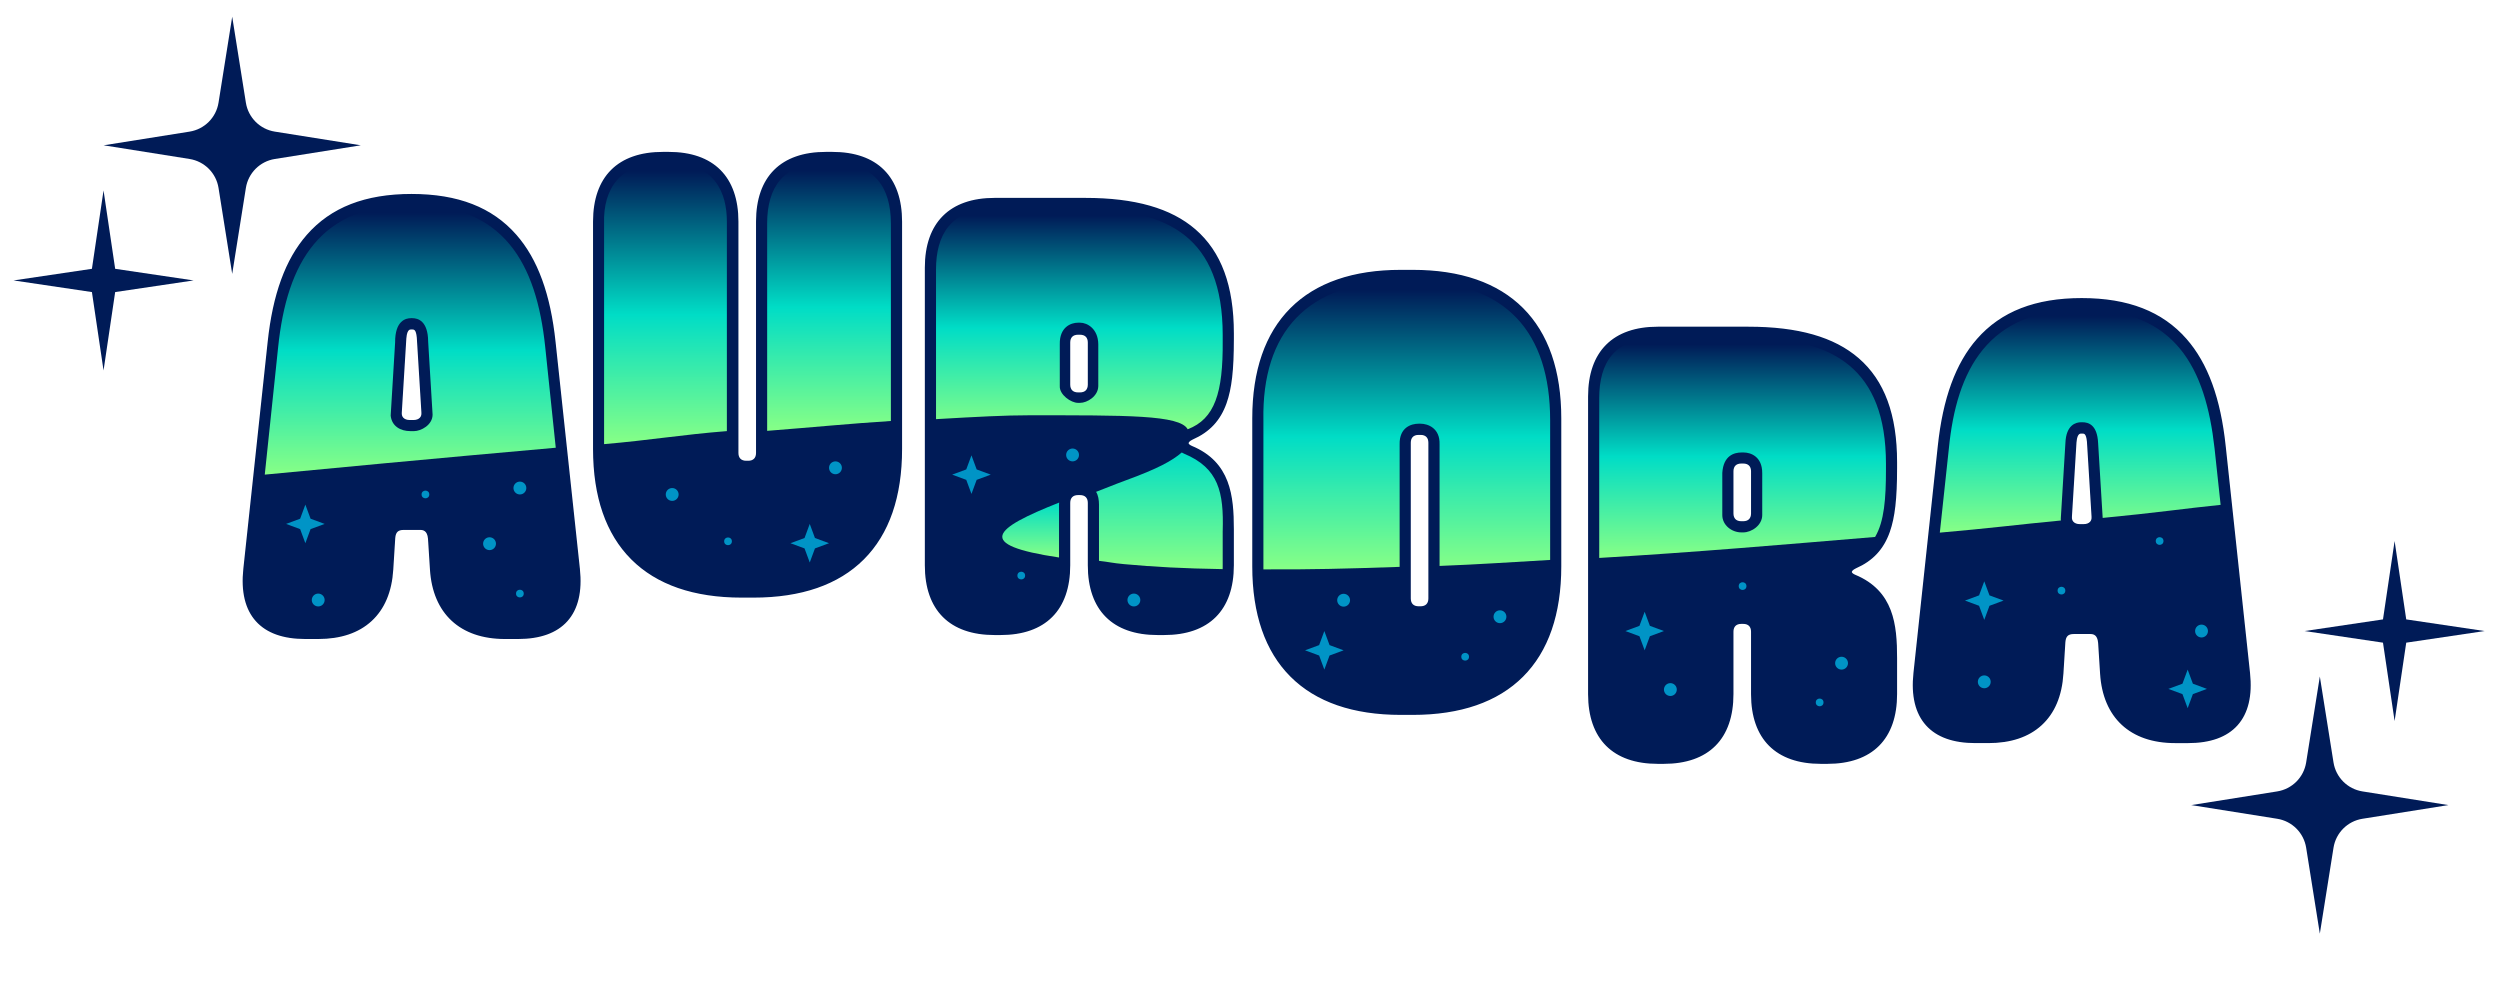 <svg viewBox="185.017 245.521 1555.006 613.44" xmlns:xlink="http://www.w3.org/1999/xlink" xmlns="http://www.w3.org/2000/svg" style="max-height: 500px" width="1555.006" height="613.44">
  <defs>
    <style>
      .cls-1 {
        fill: none;
        stroke: #001b57;
      }

      .cls-2 {
        fill: url(#linear-gradient-2);
      }

      .cls-3 {
        fill: url(#linear-gradient-4);
      }

      .cls-4 {
        fill: url(#linear-gradient-3);
      }

      .cls-5 {
        fill: url(#linear-gradient-5);
      }

      .cls-6 {
        fill: #0094c6;
      }

      .cls-7 {
        fill: url(#linear-gradient-8);
      }

      .cls-8 {
        fill: #001b57;
      }

      .cls-9 {
        fill: url(#linear-gradient-7);
      }

      .cls-10 {
        fill: url(#linear-gradient-9);
      }

      .cls-11 {
        fill: url(#linear-gradient-6);
      }

      .cls-12 {
        fill: url(#linear-gradient);
      }
    </style>
    <linearGradient gradientUnits="userSpaceOnUse" y2="540.75" x2="440.2" y1="372.86" x1="440.2" id="linear-gradient">
      <stop stop-color="#001b57" offset=".03"/>
      <stop stop-color="#00ddc6" offset=".54"/>
      <stop stop-color="#87ff86" offset="1"/>
    </linearGradient>
    <linearGradient xlink:href="#linear-gradient" y2="521.77" x2="598.94" y1="346.7" x1="598.94" id="linear-gradient-2"/>
    <linearGradient xlink:href="#linear-gradient" y2="513.51" x2="700.67" y1="346.7" x1="700.67" id="linear-gradient-3"/>
    <linearGradient xlink:href="#linear-gradient" y2="512.52" x2="856.39" y1="375.56" x1="856.39" id="linear-gradient-4"/>
    <linearGradient gradientUnits="userSpaceOnUse" y2="599.53" x2="906.19" y1="526.97" x1="906.19" id="linear-gradient-5">
      <stop stop-color="#00ddc6" offset="0"/>
      <stop stop-color="#87ff86" offset="1"/>
    </linearGradient>
    <linearGradient xlink:href="#linear-gradient-5" y2="592.29" x2="826.14" y1="558.12" x1="826.14" id="linear-gradient-6"/>
    <linearGradient gradientUnits="userSpaceOnUse" y2="599.7" x2="1060.03" y1="420.46" x1="1060.03" id="linear-gradient-7">
      <stop stop-color="#001b57" offset=".03"/>
      <stop stop-color="#00d1bf" offset=".51"/>
      <stop stop-color="#00ddc6" offset=".54"/>
      <stop stop-color="#87ff86" offset="1"/>
    </linearGradient>
    <linearGradient xlink:href="#linear-gradient" y2="592.55" x2="1268.91" y1="455.67" x1="1268.91" id="linear-gradient-8"/>
    <linearGradient xlink:href="#linear-gradient" y2="576.83" x2="1478.92" y1="437.95" x1="1478.92" id="linear-gradient-9"/>
  </defs>
  <g id="Layer_1">
    <g>
      <g>
        <g>
          <path d="M499.08,641.48c-27.03,0-43.48-15.24-45.14-41.81l-1.23-19.21c-.38-4.53-2.52-6.83-6.36-6.83h-10.22c-4.31,0-6.4,1.99-6.77,6.44l-1.23,19.6c-1.66,26.96-17.69,41.81-45.14,41.81h-8.18c-13.31,0-23.25-3.55-29.54-10.55-6.41-7.13-8.9-17.71-7.43-31.43l15.12-141.02c3.1-29.45,10.95-51.01,24-65.9,14.69-16.77,35.64-24.92,64.06-24.92s49.37,8.15,64.06,24.92c13.05,14.89,20.9,36.45,24,65.9l15.12,141.02c1.48,13.72-1.02,24.3-7.43,31.43-6.29,7-16.23,10.55-29.54,10.55h-8.17ZM440.63,448.96c-2.48,0-3.93,2.17-4.32,6.45l-2.86,46.57c-.16,1.75.29,3.24,1.3,4.34,1.15,1.26,2.94,1.95,5.06,1.95h2.45c2.11,0,3.91-.69,5.06-1.95,1.01-1.11,1.46-2.6,1.31-4.32l-2.86-46.63c-.49-5.32-2.08-6.42-4.31-6.42h-.82Z" class="cls-8"/>
          <path d="M441.04,368.66c58.45,0,81.34,35.56,87.07,89.93l15.12,141.02c2.86,26.57-9.4,40.87-35.97,40.87h-8.17c-26.57,0-42.51-14.71-44.15-40.87l-1.23-19.21c-.41-4.91-2.86-7.77-7.36-7.77h-10.22c-4.91,0-7.36,2.45-7.76,7.35l-1.23,19.62c-1.63,26.57-17.58,40.87-44.14,40.87h-8.18c-26.57,0-38.83-14.31-35.97-40.87l15.12-141.02c5.72-54.36,28.61-89.93,87.06-89.93M439.81,509.27h2.45c4.5,0,7.77-2.86,7.36-7.36l-2.86-46.6c-.41-4.5-1.64-7.36-5.31-7.36h-.82c-3.27,0-4.91,2.86-5.31,7.36l-2.86,46.6c-.41,4.5,2.86,7.36,7.36,7.36M441.04,366.66c-28.72,0-49.92,8.26-64.81,25.26-13.19,15.05-21.12,36.79-24.24,66.46l-15.12,141.01c-1.51,14.02,1.07,24.85,7.68,32.21,6.48,7.22,16.67,10.88,30.28,10.88h8.18c13.8,0,24.83-3.7,32.77-11,8.03-7.37,12.52-18.05,13.36-31.75l1.23-19.62c.32-3.88,2-5.48,5.77-5.48h10.22c2.09,0,4.92.62,5.37,5.93l1.22,19.17c1.7,27.16,18.52,42.75,46.14,42.75h8.17c13.61,0,23.8-3.66,30.28-10.88,6.6-7.35,9.19-18.19,7.68-32.21l-15.12-141.02c-3.12-29.66-11.05-51.4-24.24-66.45-14.89-17-36.09-25.26-64.81-25.26h0ZM437.31,455.47c.51-5.51,2.62-5.51,3.32-5.51h.82c1.48,0,2.85.42,3.32,5.51l2.86,46.57v.03s0,.03,0,.03c.13,1.43-.23,2.66-1.05,3.55-.96,1.05-2.49,1.62-4.32,1.62h-2.45c-1.83,0-3.36-.58-4.32-1.62-.82-.89-1.18-2.12-1.05-3.55v-.03s0-.03,0-.03l2.86-46.57h0Z" class="cls-8"/>
        </g>
        <g>
          <path d="M646.33,615.73c-29.36,0-52.1-7.85-67.59-23.34s-23.34-38.23-23.34-67.59v-141.43c0-27,14.87-41.88,41.88-41.88h3.68c27,0,41.87,14.87,41.87,41.88v143.88c0,3.92,2.44,6.36,6.36,6.36h1.23c3.92,0,6.36-2.44,6.36-6.36v-143.88c0-27,14.87-41.88,41.88-41.88h4.09c27,0,41.87,14.87,41.87,41.88v141.43c0,29.36-7.85,52.1-23.34,67.59-15.48,15.49-38.23,23.34-67.59,23.34h-7.36Z" class="cls-8"/>
          <path d="M702.74,342.5c26.57,0,40.87,14.31,40.87,40.88v141.43c0,58.45-31.47,89.93-89.92,89.93h-7.36c-58.45,0-89.93-31.48-89.93-89.93v-141.43c0-26.57,14.31-40.88,40.88-40.88h3.68c26.57,0,40.87,14.31,40.87,40.88v143.88c0,4.5,2.86,7.36,7.36,7.36h1.23c4.5,0,7.36-2.86,7.36-7.36v-143.88c0-26.57,14.31-40.88,40.88-40.88h4.09M702.74,340.5h-4.09c-27.65,0-42.88,15.23-42.88,42.88v143.88c0,3.41-1.95,5.36-5.36,5.36h-1.23c-3.41,0-5.36-1.95-5.36-5.36v-143.88c0-27.65-15.23-42.88-42.87-42.88h-3.68c-27.65,0-42.88,15.23-42.88,42.88v141.43c0,29.64,7.95,52.62,23.63,68.3,15.68,15.68,38.66,23.63,68.3,23.63h7.36c29.64,0,52.62-7.95,68.3-23.63,15.68-15.68,23.63-38.66,23.63-68.3v-141.43c0-27.65-15.23-42.88-42.87-42.88h0Z" class="cls-8"/>
        </g>
        <g>
          <path d="M905.02,639.03c-27,0-41.87-14.87-41.87-41.87v-38.83c0-3.92-2.44-6.36-6.36-6.36h-1.22c-3.92,0-6.36,2.44-6.36,6.36v38.83c0,27-14.87,41.87-41.87,41.87h-3.68c-27,0-41.88-14.87-41.88-41.87v-185.17c0-27,14.87-41.87,41.88-41.87h56.41c62.03,0,90.93,26.29,90.93,82.75v3.68c0,33.25-3.82,51.81-24.71,61-2.17,1-3.47,2.38-3.44,3.66.02,1.17,1.12,2.29,3.01,3.08,23.22,9.64,25.14,29.33,25.14,50.38v22.48c0,27-14.87,41.87-41.88,41.87h-4.09ZM855.56,452.23c-3.92,0-6.36,2.44-6.36,6.36v26.16c0,3.92,2.44,6.36,6.36,6.36h1.22c3.92,0,6.36-2.44,6.36-6.36v-26.16c0-3.92-2.44-6.36-6.36-6.36h-1.22Z" class="cls-8"/>
          <path d="M860.06,371.11c58.45,0,89.93,23.3,89.93,81.75v3.68c0,32.7-3.68,51.09-24.12,60.08-5.32,2.45-5.32,6.54-.41,8.58,21.66,8.99,24.53,26.98,24.53,49.46v22.48c0,26.57-14.31,40.87-40.88,40.87h-4.09c-26.57,0-40.87-14.31-40.87-40.87v-38.83c0-4.5-2.86-7.36-7.36-7.36h-1.22c-4.5,0-7.36,2.86-7.36,7.36v38.83c0,26.57-14.31,40.87-40.87,40.87h-3.68c-26.57,0-40.88-14.31-40.88-40.87v-185.17c0-26.57,14.31-40.87,40.88-40.87h56.41M855.56,492.1h1.22c4.5,0,7.36-2.86,7.36-7.36v-26.16c0-4.5-2.86-7.36-7.36-7.36h-1.22c-4.5,0-7.36,2.86-7.36,7.36v26.16c0,4.5,2.86,7.36,7.36,7.36M860.06,369.11h-56.41c-27.65,0-42.88,15.23-42.88,42.87v185.17c0,27.65,15.23,42.87,42.88,42.87h3.68c27.65,0,42.87-15.23,42.87-42.87v-38.83c0-3.41,1.95-5.36,5.36-5.36h1.22c3.41,0,5.36,1.95,5.36,5.36v38.83c0,27.65,15.23,42.87,42.87,42.87h4.09c27.65,0,42.88-15.23,42.88-42.87v-22.48c0-20.55-1.99-41.44-25.76-51.31-1.46-.61-2.38-1.44-2.39-2.18-.01-.65.73-1.75,2.88-2.74,10.39-4.57,17-11.66,20.77-22.3,3.2-9.04,4.51-20.52,4.51-39.6v-3.68c0-29.45-7.76-50.49-23.74-64.31-15.12-13.08-37.43-19.44-68.19-19.44h0ZM855.56,490.1c-3.41,0-5.36-1.95-5.36-5.36v-26.16c0-3.41,1.95-5.36,5.36-5.36h1.22c3.41,0,5.36,1.95,5.36,5.36v26.16c0,3.4-1.95,5.36-5.36,5.36h-1.22Z" class="cls-8"/>
        </g>
        <g>
          <path d="M1056.36,688.69c-29.36,0-52.1-7.85-67.59-23.33-15.49-15.48-23.34-38.22-23.34-67.59v-91.97c0-29.36,7.85-52.1,23.34-67.59s38.23-23.34,67.59-23.34h7.35c29.36,0,52.1,7.85,67.59,23.34s23.34,38.23,23.34,67.59v91.97c0,29.36-7.85,52.1-23.34,67.59-15.49,15.48-38.23,23.33-67.59,23.33h-7.35ZM1067.39,514.53c-3.92,0-6.36,2.44-6.36,6.36v96.88c0,3.92,2.44,6.36,6.36,6.36h1.23c3.92,0,6.36-2.44,6.36-6.36v-96.88c0-3.92-2.44-6.36-6.36-6.36h-1.23Z" class="cls-8"/>
          <path d="M1063.71,415.87c58.45,0,89.93,31.48,89.93,89.93v91.97c0,58.45-31.48,89.92-89.93,89.92h-7.35c-58.45,0-89.93-31.47-89.93-89.92v-91.97c0-58.45,31.48-89.93,89.93-89.93h7.35M1067.39,625.13h1.23c4.5,0,7.35-2.86,7.35-7.36v-96.88c0-4.5-2.86-7.36-7.35-7.36h-1.23c-4.5,0-7.36,2.86-7.36,7.36v96.88c0,4.5,2.86,7.36,7.36,7.36M1063.71,413.87h-7.35c-29.64,0-52.62,7.95-68.3,23.63-15.68,15.68-23.63,38.66-23.63,68.3v91.97c0,29.64,7.95,52.62,23.63,68.29,15.68,15.68,38.66,23.63,68.3,23.63h7.35c29.64,0,52.62-7.95,68.3-23.63,15.68-15.68,23.63-38.66,23.63-68.29v-91.97c0-29.64-7.95-52.62-23.63-68.3-15.68-15.68-38.66-23.63-68.3-23.63h0ZM1067.39,623.13c-3.41,0-5.36-1.95-5.36-5.36v-96.88c0-3.4,1.95-5.36,5.36-5.36h1.23c3.4,0,5.35,1.95,5.35,5.36v96.88c0,3.41-1.95,5.36-5.35,5.36h-1.23Z" class="cls-8"/>
        </g>
        <g>
          <path d="M1317.55,719.14c-27,0-41.87-14.87-41.87-41.87v-38.83c0-3.92-2.44-6.36-6.36-6.36h-1.22c-3.92,0-6.36,2.44-6.36,6.36v38.83c0,27-14.87,41.87-41.87,41.87h-3.68c-27,0-41.87-14.87-41.87-41.87v-185.17c0-27,14.87-41.87,41.87-41.87h56.41c62.03,0,90.93,26.29,90.93,82.75v3.68c0,33.25-3.82,51.81-24.71,61-2.17,1-3.47,2.38-3.44,3.66.02,1.17,1.12,2.29,3.02,3.08,23.22,9.64,25.14,29.33,25.14,50.38v22.48c0,27-14.87,41.87-41.88,41.87h-4.09ZM1268.09,532.34c-3.92,0-6.36,2.44-6.36,6.36v26.16c0,3.92,2.44,6.36,6.36,6.36h1.22c3.92,0,6.36-2.44,6.36-6.36v-26.16c0-3.92-2.44-6.36-6.36-6.36h-1.22Z" class="cls-8"/>
          <path d="M1272.59,451.23c58.45,0,89.93,23.3,89.93,81.75v3.68c0,32.7-3.68,51.09-24.12,60.08-5.32,2.45-5.32,6.54-.41,8.58,21.66,8.99,24.52,26.98,24.52,49.46v22.48c0,26.57-14.31,40.87-40.88,40.87h-4.09c-26.57,0-40.87-14.31-40.87-40.87v-38.83c0-4.5-2.86-7.36-7.36-7.36h-1.22c-4.5,0-7.36,2.86-7.36,7.36v38.83c0,26.57-14.31,40.87-40.87,40.87h-3.68c-26.57,0-40.87-14.31-40.87-40.87v-185.17c0-26.57,14.31-40.87,40.87-40.87h56.41M1268.09,572.22h1.22c4.5,0,7.36-2.86,7.36-7.36v-26.16c0-4.5-2.86-7.36-7.36-7.36h-1.22c-4.5,0-7.36,2.86-7.36,7.36v26.16c0,4.5,2.86,7.36,7.36,7.36M1272.59,449.23h-56.41c-27.65,0-42.87,15.23-42.87,42.87v185.17c0,27.65,15.23,42.87,42.87,42.87h3.68c27.65,0,42.87-15.23,42.87-42.87v-38.83c0-3.41,1.95-5.36,5.36-5.36h1.22c3.41,0,5.36,1.95,5.36,5.36v38.83c0,27.65,15.23,42.87,42.87,42.87h4.09c27.65,0,42.88-15.23,42.88-42.87v-22.48c0-20.55-1.99-41.44-25.76-51.31-1.46-.61-2.38-1.45-2.4-2.18-.01-.65.73-1.75,2.88-2.74,10.39-4.57,17-11.66,20.77-22.3,3.2-9.04,4.51-20.52,4.51-39.6v-3.68c0-29.45-7.76-50.49-23.74-64.31-15.12-13.08-37.43-19.44-68.19-19.44h0ZM1268.09,570.22c-3.41,0-5.36-1.95-5.36-5.36v-26.16c0-3.41,1.95-5.36,5.36-5.36h1.22c3.41,0,5.36,1.95,5.36,5.36v26.16c0,3.4-1.95,5.36-5.36,5.36h-1.22Z" class="cls-8"/>
        </g>
        <g>
          <path d="M1537.91,706.24c-27.03,0-43.48-15.24-45.14-41.81l-1.22-19.21c-.38-4.53-2.52-6.83-6.36-6.83h-10.22c-4.31,0-6.4,1.99-6.77,6.44l-1.22,19.6c-1.66,26.96-17.69,41.81-45.14,41.81h-8.17c-13.32,0-23.26-3.55-29.54-10.55-6.4-7.13-8.9-17.71-7.42-31.43l15.12-141.02c3.1-29.45,10.95-51.01,24-65.9,14.69-16.77,35.65-24.92,64.06-24.92s49.37,8.15,64.06,24.92c13.05,14.89,20.9,36.45,24,65.9l15.12,141.02c1.48,13.72-1.02,24.3-7.42,31.43-6.29,7-16.23,10.55-29.54,10.55h-8.17ZM1479.46,513.72c-2.48,0-3.93,2.17-4.32,6.45l-2.86,46.57c-.16,1.75.29,3.24,1.3,4.34,1.15,1.26,2.94,1.95,5.06,1.95h2.45c2.11,0,3.91-.69,5.06-1.95,1.01-1.11,1.46-2.6,1.31-4.32l-2.87-46.63c-.48-5.32-2.07-6.42-4.31-6.42h-.82Z" class="cls-8"/>
          <path d="M1479.87,433.42c58.45,0,81.34,35.56,87.06,89.93l15.12,141.02c2.86,26.57-9.4,40.87-35.97,40.87h-8.17c-26.57,0-42.51-14.71-44.15-40.87l-1.22-19.21c-.41-4.91-2.86-7.77-7.36-7.77h-10.22c-4.9,0-7.35,2.45-7.77,7.35l-1.22,19.62c-1.64,26.57-17.58,40.87-44.15,40.87h-8.17c-26.57,0-38.83-14.31-35.97-40.87l15.12-141.02c5.72-54.36,28.62-89.93,87.07-89.93M1478.64,574.03h2.45c4.5,0,7.77-2.86,7.36-7.36l-2.86-46.6c-.41-4.5-1.63-7.36-5.31-7.36h-.82c-3.27,0-4.9,2.86-5.31,7.36l-2.86,46.6c-.41,4.5,2.86,7.36,7.36,7.36M1479.87,431.42c-28.72,0-49.92,8.26-64.81,25.26-13.19,15.05-21.12,36.79-24.25,66.46l-15.12,141.01c-1.51,14.02,1.07,24.85,7.67,32.2,6.48,7.22,16.67,10.88,30.29,10.88h8.17c13.8,0,24.83-3.7,32.78-11,8.03-7.37,12.52-18.05,13.37-31.75l1.22-19.62c.33-3.88,2-5.48,5.77-5.48h10.22c2.09,0,4.92.61,5.37,5.93l1.22,19.17c1.7,27.17,18.52,42.75,46.14,42.75h8.17c13.61,0,23.8-3.66,30.29-10.88,6.6-7.35,9.18-18.19,7.67-32.2l-15.12-141.02c-3.12-29.66-11.05-51.4-24.24-66.45-14.89-17-36.09-25.26-64.81-25.26h0ZM1476.14,520.23c.51-5.51,2.62-5.51,3.32-5.51h.82c1.19,0,2.81,0,3.32,5.51l2.86,46.57v.03s0,.03,0,.03c.13,1.43-.23,2.66-1.05,3.55-.96,1.05-2.49,1.62-4.32,1.62h-2.45c-1.83,0-3.36-.58-4.32-1.62-.82-.89-1.18-2.12-1.05-3.55v-.03s0-.03,0-.03l2.86-46.57h0Z" class="cls-8"/>
        </g>
      </g>
      <g>
        <g>
          <path d="M499.08,641.48c-27.03,0-43.48-15.24-45.14-41.81l-1.23-19.21c-.38-4.53-2.52-6.83-6.36-6.83h-10.22c-4.31,0-6.4,1.99-6.77,6.44l-1.23,19.6c-1.66,26.96-17.69,41.81-45.14,41.81h-8.18c-13.31,0-23.25-3.55-29.54-10.55-6.41-7.13-8.9-17.71-7.43-31.43l15.12-141.02c3.1-29.45,10.95-51.01,24-65.9,14.69-16.77,35.64-24.92,64.06-24.92s49.37,8.15,64.06,24.92c13.05,14.89,20.9,36.45,24,65.9l15.12,141.02c1.48,13.72-1.02,24.3-7.43,31.43-6.29,7-16.23,10.55-29.54,10.55h-8.17ZM440.63,448.96c-2.48,0-3.93,2.17-4.32,6.45l-2.86,46.57c-.16,1.75.29,3.24,1.3,4.34,1.15,1.26,2.94,1.95,5.06,1.95h2.45c2.11,0,3.91-.69,5.06-1.95,1.01-1.11,1.46-2.6,1.31-4.32l-2.86-46.63c-.49-5.32-2.08-6.42-4.31-6.42h-.82Z" class="cls-1"/>
          <path d="M441.04,368.66c58.45,0,81.34,35.56,87.07,89.93l15.12,141.02c2.86,26.57-9.4,40.87-35.97,40.87h-8.17c-26.57,0-42.51-14.71-44.15-40.87l-1.23-19.21c-.41-4.91-2.86-7.77-7.36-7.77h-10.22c-4.91,0-7.36,2.45-7.76,7.35l-1.23,19.62c-1.63,26.57-17.58,40.87-44.14,40.87h-8.18c-26.57,0-38.83-14.31-35.97-40.87l15.12-141.02c5.72-54.36,28.61-89.93,87.06-89.93M439.81,509.27h2.45c4.5,0,7.77-2.86,7.36-7.36l-2.86-46.6c-.41-4.5-1.64-7.36-5.31-7.36h-.82c-3.27,0-4.91,2.86-5.31,7.36l-2.86,46.6c-.41,4.5,2.86,7.36,7.36,7.36M441.04,366.66c-28.72,0-49.92,8.26-64.81,25.26-13.19,15.05-21.12,36.79-24.24,66.46l-15.12,141.01c-1.51,14.02,1.07,24.85,7.68,32.21,6.48,7.22,16.67,10.88,30.28,10.88h8.18c13.8,0,24.83-3.7,32.77-11,8.03-7.37,12.52-18.05,13.36-31.75l1.23-19.62c.32-3.88,2-5.48,5.77-5.48h10.22c2.09,0,4.92.62,5.37,5.93l1.22,19.17c1.7,27.16,18.52,42.75,46.14,42.75h8.17c13.61,0,23.8-3.66,30.28-10.88,6.6-7.35,9.19-18.19,7.68-32.21l-15.12-141.02c-3.12-29.66-11.05-51.4-24.24-66.45-14.89-17-36.09-25.26-64.81-25.26h0ZM437.31,455.47c.51-5.51,2.62-5.51,3.32-5.51h.82c1.48,0,2.85.42,3.32,5.51l2.86,46.57v.03s0,.03,0,.03c.13,1.43-.23,2.66-1.05,3.55-.96,1.05-2.49,1.62-4.32,1.62h-2.45c-1.83,0-3.36-.58-4.32-1.62-.82-.89-1.18-2.12-1.05-3.55v-.03s0-.03,0-.03l2.86-46.57h0Z" class="cls-1"/>
        </g>
        <g>
          <path d="M646.33,615.73c-29.36,0-52.1-7.85-67.59-23.34s-23.34-38.23-23.34-67.59v-141.43c0-27,14.87-41.88,41.88-41.88h3.68c27,0,41.87,14.87,41.87,41.88v143.88c0,3.92,2.44,6.36,6.36,6.36h1.23c3.92,0,6.36-2.44,6.36-6.36v-143.88c0-27,14.87-41.88,41.88-41.88h4.09c27,0,41.87,14.87,41.87,41.88v141.43c0,29.36-7.85,52.1-23.34,67.59-15.48,15.49-38.23,23.34-67.59,23.34h-7.36Z" class="cls-1"/>
          <path d="M702.74,342.5c26.57,0,40.87,14.31,40.87,40.88v141.43c0,58.45-31.47,89.93-89.92,89.93h-7.36c-58.45,0-89.93-31.48-89.93-89.93v-141.43c0-26.57,14.31-40.88,40.88-40.88h3.68c26.57,0,40.87,14.31,40.87,40.88v143.88c0,4.5,2.86,7.36,7.36,7.36h1.23c4.5,0,7.36-2.86,7.36-7.36v-143.88c0-26.57,14.31-40.88,40.88-40.88h4.09M702.74,340.5h-4.09c-27.65,0-42.88,15.23-42.88,42.88v143.88c0,3.41-1.95,5.36-5.36,5.36h-1.23c-3.41,0-5.36-1.95-5.36-5.36v-143.88c0-27.65-15.23-42.88-42.87-42.88h-3.68c-27.65,0-42.88,15.23-42.88,42.88v141.43c0,29.64,7.95,52.62,23.63,68.3,15.68,15.68,38.66,23.63,68.3,23.63h7.36c29.64,0,52.62-7.95,68.3-23.63,15.68-15.68,23.63-38.66,23.63-68.3v-141.43c0-27.65-15.23-42.88-42.87-42.88h0Z" class="cls-1"/>
        </g>
        <g>
          <path d="M905.02,639.03c-27,0-41.87-14.87-41.87-41.87v-38.83c0-3.92-2.44-6.36-6.36-6.36h-1.22c-3.92,0-6.36,2.44-6.36,6.36v38.83c0,27-14.87,41.87-41.87,41.87h-3.68c-27,0-41.88-14.87-41.88-41.87v-185.17c0-27,14.87-41.87,41.88-41.87h56.41c62.03,0,90.93,26.29,90.93,82.75v3.68c0,33.25-3.82,51.81-24.71,61-2.17,1-3.47,2.38-3.44,3.66.02,1.17,1.12,2.29,3.01,3.08,23.22,9.64,25.14,29.33,25.14,50.38v22.48c0,27-14.87,41.87-41.88,41.87h-4.09ZM855.56,452.23c-3.92,0-6.36,2.44-6.36,6.36v26.16c0,3.92,2.44,6.36,6.36,6.36h1.22c3.92,0,6.36-2.44,6.36-6.36v-26.16c0-3.92-2.44-6.36-6.36-6.36h-1.22Z" class="cls-1"/>
          <path d="M860.06,371.11c58.45,0,89.93,23.3,89.93,81.75v3.68c0,32.7-3.68,51.09-24.12,60.08-5.32,2.45-5.32,6.54-.41,8.58,21.66,8.99,24.53,26.98,24.53,49.46v22.48c0,26.57-14.31,40.87-40.88,40.87h-4.09c-26.57,0-40.87-14.31-40.87-40.87v-38.83c0-4.5-2.86-7.36-7.36-7.36h-1.22c-4.5,0-7.36,2.86-7.36,7.36v38.83c0,26.57-14.31,40.87-40.87,40.87h-3.68c-26.57,0-40.88-14.31-40.88-40.87v-185.17c0-26.57,14.31-40.87,40.88-40.87h56.41M855.56,492.1h1.22c4.5,0,7.36-2.86,7.36-7.36v-26.16c0-4.5-2.86-7.36-7.36-7.36h-1.22c-4.5,0-7.36,2.86-7.36,7.36v26.16c0,4.5,2.86,7.36,7.36,7.36M860.06,369.11h-56.41c-27.65,0-42.88,15.23-42.88,42.87v185.17c0,27.65,15.23,42.87,42.88,42.87h3.68c27.65,0,42.87-15.23,42.87-42.87v-38.83c0-3.41,1.95-5.36,5.36-5.36h1.22c3.41,0,5.36,1.95,5.36,5.36v38.83c0,27.65,15.23,42.87,42.87,42.87h4.09c27.65,0,42.88-15.23,42.88-42.87v-22.48c0-20.55-1.99-41.44-25.76-51.31-1.46-.61-2.38-1.44-2.39-2.18-.01-.65.73-1.75,2.88-2.74,10.39-4.57,17-11.66,20.77-22.3,3.2-9.04,4.51-20.52,4.51-39.6v-3.68c0-29.45-7.76-50.49-23.74-64.31-15.12-13.08-37.43-19.44-68.19-19.44h0ZM855.56,490.1c-3.41,0-5.36-1.95-5.36-5.36v-26.16c0-3.41,1.95-5.36,5.36-5.36h1.22c3.41,0,5.36,1.95,5.36,5.36v26.16c0,3.4-1.95,5.36-5.36,5.36h-1.22Z" class="cls-1"/>
        </g>
        <g>
          <path d="M1056.36,688.69c-29.36,0-52.1-7.85-67.59-23.33-15.49-15.48-23.34-38.22-23.34-67.59v-91.97c0-29.36,7.85-52.1,23.34-67.59s38.23-23.34,67.59-23.34h7.35c29.36,0,52.1,7.85,67.59,23.34s23.34,38.23,23.34,67.59v91.97c0,29.36-7.85,52.1-23.34,67.59-15.49,15.48-38.23,23.33-67.59,23.33h-7.35ZM1067.39,514.53c-3.92,0-6.36,2.44-6.36,6.36v96.88c0,3.92,2.44,6.36,6.36,6.36h1.23c3.92,0,6.36-2.44,6.36-6.36v-96.88c0-3.92-2.44-6.36-6.36-6.36h-1.23Z" class="cls-1"/>
          <path d="M1063.71,415.87c58.45,0,89.93,31.48,89.93,89.93v91.97c0,58.45-31.48,89.92-89.93,89.92h-7.35c-58.45,0-89.93-31.47-89.93-89.92v-91.97c0-58.45,31.48-89.93,89.93-89.93h7.35M1067.39,625.13h1.23c4.5,0,7.35-2.86,7.35-7.36v-96.88c0-4.5-2.86-7.36-7.35-7.36h-1.23c-4.5,0-7.36,2.86-7.36,7.36v96.88c0,4.5,2.86,7.36,7.36,7.36M1063.71,413.87h-7.35c-29.64,0-52.62,7.95-68.3,23.63-15.68,15.68-23.63,38.66-23.63,68.3v91.97c0,29.64,7.95,52.62,23.63,68.29,15.68,15.68,38.66,23.63,68.3,23.63h7.35c29.64,0,52.62-7.95,68.3-23.63,15.68-15.68,23.63-38.66,23.63-68.29v-91.97c0-29.64-7.95-52.62-23.63-68.3-15.68-15.68-38.66-23.63-68.3-23.63h0ZM1067.39,623.13c-3.41,0-5.36-1.95-5.36-5.36v-96.88c0-3.4,1.95-5.36,5.36-5.36h1.23c3.4,0,5.35,1.95,5.35,5.36v96.88c0,3.41-1.95,5.36-5.35,5.36h-1.23Z" class="cls-1"/>
        </g>
        <g>
          <path d="M1317.55,719.14c-27,0-41.87-14.87-41.87-41.87v-38.83c0-3.92-2.44-6.36-6.36-6.36h-1.22c-3.92,0-6.36,2.44-6.36,6.36v38.83c0,27-14.87,41.87-41.87,41.87h-3.68c-27,0-41.87-14.87-41.87-41.87v-185.17c0-27,14.87-41.87,41.87-41.87h56.41c62.03,0,90.93,26.29,90.93,82.75v3.68c0,33.25-3.82,51.81-24.71,61-2.17,1-3.47,2.38-3.44,3.66.02,1.17,1.12,2.29,3.02,3.08,23.22,9.64,25.14,29.33,25.14,50.38v22.48c0,27-14.87,41.87-41.88,41.87h-4.09ZM1268.09,532.34c-3.92,0-6.36,2.44-6.36,6.36v26.16c0,3.92,2.44,6.36,6.36,6.36h1.22c3.92,0,6.36-2.44,6.36-6.36v-26.16c0-3.92-2.44-6.36-6.36-6.36h-1.22Z" class="cls-1"/>
          <path d="M1272.59,451.23c58.45,0,89.93,23.3,89.93,81.75v3.68c0,32.7-3.68,51.09-24.12,60.08-5.32,2.45-5.32,6.54-.41,8.58,21.66,8.99,24.52,26.98,24.52,49.46v22.48c0,26.57-14.31,40.87-40.88,40.87h-4.09c-26.57,0-40.87-14.31-40.87-40.87v-38.83c0-4.5-2.86-7.36-7.36-7.36h-1.22c-4.5,0-7.36,2.86-7.36,7.36v38.83c0,26.57-14.31,40.87-40.87,40.87h-3.68c-26.57,0-40.87-14.31-40.87-40.87v-185.17c0-26.57,14.31-40.87,40.87-40.87h56.41M1268.09,572.22h1.22c4.5,0,7.36-2.86,7.36-7.36v-26.16c0-4.5-2.86-7.36-7.36-7.36h-1.22c-4.5,0-7.36,2.86-7.36,7.36v26.16c0,4.5,2.86,7.36,7.36,7.36M1272.59,449.23h-56.41c-27.65,0-42.87,15.23-42.87,42.87v185.17c0,27.65,15.23,42.87,42.87,42.87h3.68c27.65,0,42.87-15.23,42.87-42.87v-38.83c0-3.41,1.95-5.36,5.36-5.36h1.22c3.41,0,5.36,1.95,5.36,5.36v38.83c0,27.65,15.23,42.87,42.87,42.87h4.09c27.65,0,42.88-15.23,42.88-42.87v-22.48c0-20.55-1.99-41.44-25.76-51.31-1.46-.61-2.38-1.45-2.4-2.18-.01-.65.73-1.75,2.88-2.74,10.39-4.57,17-11.66,20.77-22.3,3.2-9.04,4.51-20.52,4.51-39.6v-3.68c0-29.45-7.76-50.49-23.74-64.31-15.12-13.08-37.43-19.44-68.19-19.44h0ZM1268.09,570.22c-3.41,0-5.36-1.95-5.36-5.36v-26.16c0-3.41,1.95-5.36,5.36-5.36h1.22c3.41,0,5.36,1.95,5.36,5.36v26.16c0,3.4-1.95,5.36-5.36,5.36h-1.22Z" class="cls-1"/>
        </g>
        <g>
          <path d="M1537.91,706.24c-27.03,0-43.48-15.24-45.14-41.81l-1.22-19.21c-.38-4.53-2.52-6.83-6.36-6.83h-10.22c-4.31,0-6.4,1.99-6.77,6.44l-1.22,19.6c-1.66,26.96-17.69,41.81-45.14,41.81h-8.17c-13.32,0-23.26-3.55-29.54-10.55-6.4-7.13-8.9-17.71-7.42-31.43l15.12-141.02c3.1-29.45,10.95-51.01,24-65.9,14.69-16.77,35.65-24.92,64.06-24.92s49.37,8.15,64.06,24.92c13.05,14.89,20.9,36.45,24,65.9l15.12,141.02c1.48,13.72-1.02,24.3-7.42,31.43-6.29,7-16.23,10.55-29.54,10.55h-8.17ZM1479.46,513.72c-2.48,0-3.93,2.17-4.32,6.45l-2.86,46.57c-.16,1.75.29,3.24,1.3,4.34,1.15,1.26,2.94,1.95,5.06,1.95h2.45c2.11,0,3.91-.69,5.06-1.95,1.01-1.11,1.46-2.6,1.31-4.32l-2.87-46.63c-.48-5.32-2.07-6.42-4.31-6.42h-.82Z" class="cls-1"/>
          <path d="M1479.87,433.42c58.45,0,81.34,35.56,87.06,89.93l15.12,141.02c2.86,26.57-9.4,40.87-35.97,40.87h-8.17c-26.57,0-42.51-14.71-44.15-40.87l-1.22-19.21c-.41-4.91-2.86-7.77-7.36-7.77h-10.22c-4.9,0-7.35,2.45-7.77,7.35l-1.22,19.62c-1.64,26.57-17.58,40.87-44.15,40.87h-8.17c-26.57,0-38.83-14.31-35.97-40.87l15.12-141.02c5.72-54.36,28.62-89.93,87.07-89.93M1478.64,574.03h2.45c4.5,0,7.77-2.86,7.36-7.36l-2.86-46.6c-.41-4.5-1.63-7.36-5.31-7.36h-.82c-3.27,0-4.9,2.86-5.31,7.36l-2.86,46.6c-.41,4.5,2.86,7.36,7.36,7.36M1479.87,431.42c-28.72,0-49.92,8.26-64.81,25.26-13.19,15.05-21.12,36.79-24.25,66.46l-15.12,141.01c-1.51,14.02,1.07,24.85,7.67,32.2,6.48,7.22,16.67,10.88,30.29,10.88h8.17c13.8,0,24.83-3.7,32.78-11,8.03-7.37,12.52-18.05,13.37-31.75l1.22-19.62c.33-3.88,2-5.48,5.77-5.48h10.22c2.09,0,4.92.61,5.37,5.93l1.22,19.17c1.7,27.17,18.52,42.75,46.14,42.75h8.17c13.61,0,23.8-3.66,30.29-10.88,6.6-7.35,9.18-18.19,7.67-32.2l-15.12-141.02c-3.12-29.66-11.05-51.4-24.24-66.45-14.89-17-36.09-25.26-64.81-25.26h0ZM1476.14,520.23c.51-5.51,2.62-5.51,3.32-5.51h.82c1.19,0,2.81,0,3.32,5.51l2.86,46.57v.03s0,.03,0,.03c.13,1.43-.23,2.66-1.05,3.55-.96,1.05-2.49,1.62-4.32,1.62h-2.45c-1.83,0-3.36-.58-4.32-1.62-.82-.89-1.18-2.12-1.05-3.55v-.03s0-.03,0-.03l2.86-46.57h0Z" class="cls-1"/>
        </g>
      </g>
    </g>
    <path d="M320.94,309.39l8.51-53.47,8.51,53.47c1.47,9.26,8.74,16.53,18,18l53.47,8.51-53.47,8.51c-9.26,1.47-16.53,8.74-18,18l-8.51,53.47-8.51-53.47c-1.47-9.26-8.74-16.53-18-18l-53.47-8.51,53.47-8.51c9.26-1.47,16.53-8.74,18-18Z" class="cls-8"/>
    <path d="M1619.45,719.78l8.51-53.47,8.51,53.47c1.47,9.26,8.74,16.53,18,18l53.47,8.51-53.47,8.51c-9.26,1.47-16.53,8.74-18,18l-8.51,53.47-8.51-53.47c-1.47-9.26-8.74-16.53-18-18l-53.47-8.51,53.47-8.51c9.26-1.47,16.53-8.74,18-18Z" class="cls-8"/>
    <polygon points="1674.47 582.04 1681.7 630.79 1730.45 638.03 1681.7 645.26 1674.47 694.01 1667.24 645.26 1618.49 638.03 1667.24 630.79 1674.47 582.04" class="cls-8"/>
    <path d="M524.17,461.59c-5.47-53.06-26.34-88.73-83.08-88.73s-77.61,35.68-83.08,88.73l-8.31,79.15c34.85-3.34,104.98-10.01,181-16.73l-6.53-62.42ZM442.53,513.67h-2.33c-6.01,0-11.53-3.01-12.18-9.65l2.76-45.47c-.1-13.73,6.77-15.13,9.87-15.13h.81c3.52,0,9.77,1.7,9.87,14.49l2.76,45.47c0,6.54-7.27,10.3-11.55,10.3Z" class="cls-12"/>
    <path d="M637.13,383.31v130.36c-27.99,2.22-47.84,5.66-76.37,8.1v-137.38c-.65-21.33,9.95-37.69,36.52-37.69h3.69c29.1,0,36.16,19.24,36.16,36.61Z" class="cls-2"/>
    <path d="M739.15,384.39v122.99c-25.86,1.64-46.21,3.73-76.96,6.13v-129.12c0-22.06,9.86-37.69,36.43-37.69h4.09c26.57,0,36.43,15.86,36.43,37.69Z" class="cls-4"/>
    <path d="M858.77,375.56h-56.38c-26.57,0-35.16,16.85-35.16,37.45v93.22c26.04-1.51,43.05-2.4,57.54-2.4,61.05,0,94.11-.28,99,8.69,16.82-6.4,22.05-22.6,21.77-54.95v-3.69c0-60.73-33.9-78.33-86.77-78.33ZM868.14,485.78c-.14,6.22-6.86,10.32-11.35,10.32h-1.24c-4.49,0-11.54-5.1-11.35-10.32v-26.17c-.19-10.61,6.89-13.38,11.38-13.38h1.24c4.49,0,11.19,3.76,11.33,13.38v26.17Z" class="cls-3"/>
    <path d="M945.54,575.71v22.48c0,.44,0,.89-.04,1.33-24.7-.4-42.48-1.38-61.36-3.11-7.29-.67-9.51-1.38-15.55-2.04v-35.01c0-2.8-.49-5.86-1.81-7.91,7.38-2.76,9.77-3.95,18.25-7.06,20.22-7.38,29-12.22,35.04-17.42.4.27.84.49,1.38.71,21.68,9.02,24.77,24.1,24.1,48.03Z" class="cls-5"/>
    <path d="M843.83,558.12c-.04.4-.09.8-.09,1.24v32.92c-52.83-7.86-40.97-17.91.09-34.17Z" class="cls-11"/>
    <path d="M1149.21,506.8v87c-26.44,1.51-43.59,2.75-68.78,3.73v-75.62c.33-10.14-7.34-12.85-11.83-12.85h-1.2c-4.53,0-12.04,2.25-11.81,12.85v76.2c-33.32,1.16-56.03,1.73-84.73,1.56v-92.86c-.99-54.37,27.05-86.34,85.48-86.34h7.38c58.43,0,85.49,32.17,85.49,86.34Z" class="cls-9"/>
    <path d="M1272.59,455.67h-56.43c-27.46,0-36.42,15.96-36.42,37.45v99.44c61.27-3.64,113.7-8.25,171.59-13.05,5.7-9.61,6.76-23.87,6.76-41.82v-3.69c0-59.06-32.73-78.32-85.5-78.32ZM1281.13,565.9c0,6.32-6.58,10.77-11.81,10.77h-1.2c-5.9,0-11.83-4.44-11.83-10.77v-26.17c.66-10.97,7.49-12.77,12.02-12.77h1.2c4.49,0,11.62,2.56,11.62,12.77v26.17Z" class="cls-7"/>
    <path d="M1566.25,559.54c-21.11,2.13-40.34,4.98-73.36,8.13l-2.84-46.56c-.53-11.45-6.09-12.95-9.78-12.95h-.8c-3.29,0-9.34,1.65-9.77,12.95l-2.84,46.56c-.04.58-.04,1.11.04,1.6-25.86,2.44-45.32,4.98-75.31,7.55l5.64-52.47c4.8-48.66,24.17-86.4,82.64-86.4s77,36.53,82.6,86.4l3.78,35.19Z" class="cls-10"/>
    <polygon points="249.42 363.97 256.65 412.72 305.41 419.95 256.65 427.19 249.42 475.94 242.19 427.19 193.44 419.95 242.19 412.72 249.42 363.97" class="cls-8"/>
  </g>
  <g id="Layer_2">
    <circle r="4" cy="583.7" cx="489.51" class="cls-6"/>
    <polygon points="374.95 559.4 378.19 568.16 386.95 571.4 378.19 574.64 374.95 583.4 371.71 574.64 362.96 571.4 371.71 568.16 374.95 559.4" class="cls-6"/>
    <polygon points="688.68 571.4 691.92 580.16 700.67 583.4 691.92 586.64 688.68 595.39 685.44 586.64 676.68 583.4 685.44 580.16 688.68 571.4" class="cls-6"/>
    <polygon points="789.27 528.75 792.51 537.51 801.27 540.75 792.51 543.99 789.27 552.74 786.03 543.99 777.27 540.75 786.03 537.51 789.27 528.75" class="cls-6"/>
    <polygon points="1008.76 638.03 1012 646.78 1020.75 650.02 1012 653.26 1008.76 662.02 1005.52 653.26 996.76 650.02 1005.52 646.78 1008.76 638.03" class="cls-6"/>
    <polygon points="1208 626.03 1211.24 634.79 1220 638.03 1211.24 641.27 1208 650.02 1204.76 641.27 1196 638.03 1204.76 634.79 1208 626.03" class="cls-6"/>
    <polygon points="1419.24 607.09 1422.48 615.84 1431.24 619.08 1422.48 622.32 1419.24 631.08 1416 622.32 1407.24 619.08 1416 615.84 1419.24 607.09" class="cls-6"/>
    <polygon points="1545.75 662.02 1548.99 670.78 1557.74 674.02 1548.99 677.26 1545.75 686.01 1542.51 677.26 1533.75 674.02 1542.51 670.78 1545.75 662.02" class="cls-6"/>
    <circle r="2.4" cy="614.73" cx="508.39" class="cls-6"/>
    <circle r="4" cy="553.08" cx="603.12" class="cls-6"/>
    <circle r="2.4" cy="582.22" cx="637.85" class="cls-6"/>
    <circle r="4" cy="528.5" cx="852.16" class="cls-6"/>
    <circle r="4" cy="618.73" cx="890.3" class="cls-6"/>
    <circle r="4" cy="618.73" cx="382.95" class="cls-6"/>
    <circle r="2.4" cy="603.53" cx="820.24" class="cls-6"/>
    <circle r="4" cy="536.5" cx="704.67" class="cls-6"/>
    <circle r="4" cy="629.13" cx="1118" class="cls-6"/>
    <circle r="4" cy="618.86" cx="1020.75" class="cls-6"/>
    <circle r="4" cy="674.43" cx="1223.99" class="cls-6"/>
    <circle r="2.4" cy="654.02" cx="1096.35" class="cls-6"/>
    <circle r="2.4" cy="610.08" cx="1268.91" class="cls-6"/>
    <circle r="4" cy="658.02" cx="1330.47" class="cls-6"/>
    <circle r="2.4" cy="682.43" cx="1316.84" class="cls-6"/>
    <circle r="4" cy="638.03" cx="1554.37" class="cls-6"/>
    <circle r="2.4" cy="612.89" cx="1467.25" class="cls-6"/>
    <circle r="2.4" cy="582.04" cx="1528.31" class="cls-6"/>
    <circle r="4" cy="669.62" cx="1419.24" class="cls-6"/>
    <circle r="4" cy="549.08" cx="508.39" class="cls-6"/>
    <circle r="2.4" cy="553.08" cx="449.64" class="cls-6"/>
  </g>
</svg>